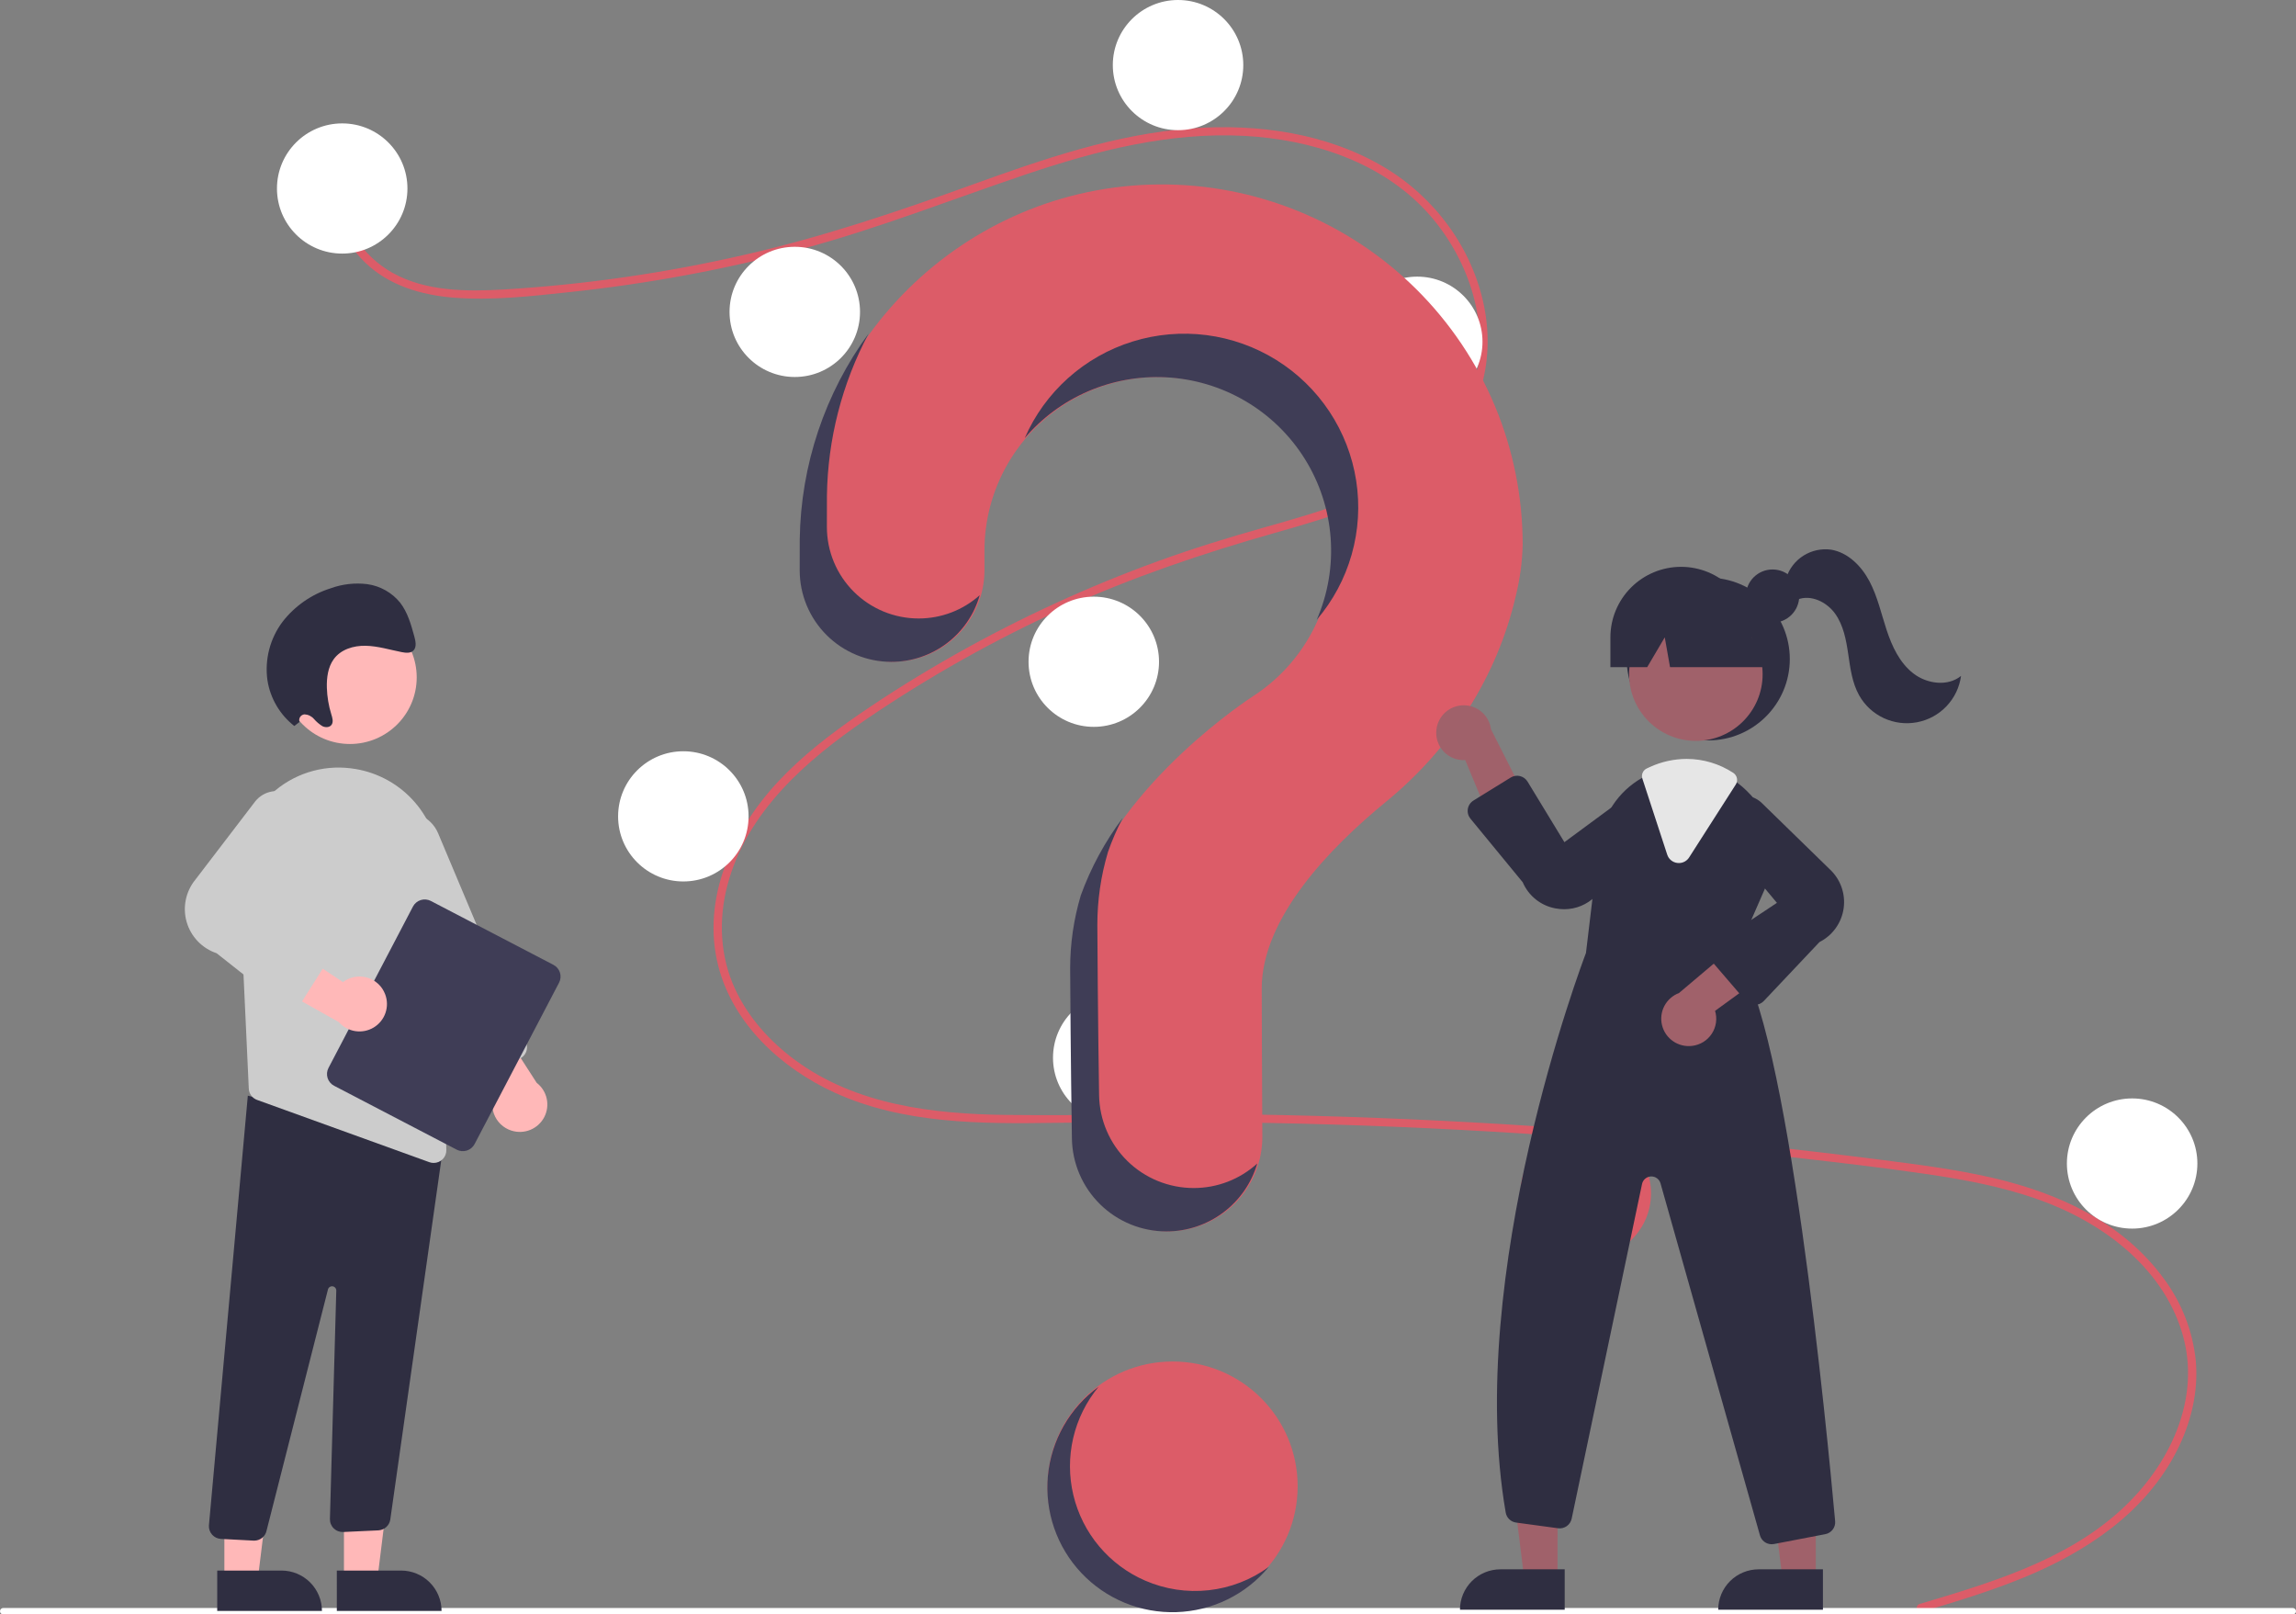 <svg width="468" height="329" viewBox="0 0 468 329" fill="none" xmlns="http://www.w3.org/2000/svg">
<rect x="0" y="0" width="468" height="329" fill="#808080" stroke="none"/>
<g clip-path="url(#clip0)">
<path d="M239.017 328.303C253.093 328.303 264.504 316.92 264.504 302.879C264.504 288.837 253.093 277.454 239.017 277.454C224.941 277.454 213.53 288.837 213.53 302.879C213.53 316.92 224.941 328.303 239.017 328.303Z" fill="#DC5C68"/>
<path d="M391.276 326.874C405.535 322.603 420.693 318.148 432.001 307.994C442.106 298.919 448.928 285.063 444.742 271.454C440.564 257.873 428.051 248.817 415.132 244.313C407.804 241.759 400.139 240.342 392.476 239.228C384.145 238.018 375.778 237.027 367.415 236.072C333.552 232.209 299.562 229.849 265.444 228.992C248.609 228.569 231.778 228.579 214.94 228.823C199.904 229.041 184.067 229.035 170.118 222.66C159.27 217.702 149.425 208.683 146.402 196.83C142.913 183.149 149.348 169.216 158.58 159.307C163.446 154.084 169.134 149.688 175 145.645C181.365 141.26 187.952 137.186 194.681 133.382C207.935 125.895 221.791 119.522 236.106 114.331C243.168 111.77 250.335 109.56 257.564 107.521C263.668 105.8 269.791 104.076 275.69 101.73C287.095 97.196 297.942 89.516 300.841 76.925C303.59 64.991 298.956 52.036 290.832 43.171C281.434 32.915 267.263 28.419 253.677 27.691C238.425 26.874 223.524 30.682 209.188 35.515C193.898 40.669 178.937 46.596 163.324 50.771C147.841 54.907 132.059 57.834 116.12 59.524C108.318 60.353 100.28 61.289 92.431 60.654C85.853 60.122 79.308 58.193 74.46 53.536C70.304 49.542 67.827 44.055 68.679 38.263C68.833 37.211 70.435 37.659 70.282 38.704C69.245 45.754 74.049 52.25 79.969 55.578C86.81 59.423 95.136 59.429 102.753 58.989C119.269 57.994 135.673 55.628 151.795 51.917C167.637 48.307 182.913 43.147 198.172 37.636C212.664 32.401 227.48 27.291 242.962 26.157C256.396 25.174 270.527 27.126 282.231 34.129C292.516 40.284 300.079 50.548 302.489 62.327C304.844 73.836 301.583 85.421 292.849 93.453C283.806 101.769 271.406 105.325 259.851 108.599C245.195 112.752 230.853 117.607 216.971 123.91C202.9 130.282 189.405 137.85 176.635 146.531C164.31 154.934 152.146 165.506 148.247 180.495C146.432 187.478 146.767 194.883 149.805 201.478C152.507 207.342 156.956 212.275 162.139 216.08C174.506 225.158 190.093 227.021 205.031 227.207C221.809 227.415 238.587 226.85 255.371 227.125C289.574 227.685 323.708 229.762 357.771 233.355C366.306 234.257 374.831 235.253 383.345 236.344C391.003 237.325 398.687 238.301 406.216 240.044C419.603 243.144 432.63 249.104 440.951 260.426C444.644 265.334 446.932 271.15 447.57 277.254C448.153 283.623 446.589 290.004 443.703 295.67C437.313 308.211 425.345 316.188 412.635 321.428C405.827 324.235 398.766 326.362 391.718 328.473C390.691 328.781 390.253 327.181 391.276 326.874L391.276 326.874Z" fill="#DC5C68"/>
<path d="M69.752 51.677C77.096 51.677 83.049 45.739 83.049 38.413C83.049 31.087 77.096 25.148 69.752 25.148C62.408 25.148 56.455 31.087 56.455 38.413C56.455 45.739 62.408 51.677 69.752 51.677Z" fill="white"/>
<path d="M162.003 76.825C169.347 76.825 175.3 70.886 175.3 63.56C175.3 56.234 169.347 50.295 162.003 50.295C154.659 50.295 148.705 56.234 148.705 63.56C148.705 70.886 154.659 76.825 162.003 76.825Z" fill="white"/>
<path d="M240.125 26.529C247.469 26.529 253.423 20.591 253.423 13.265C253.423 5.939 247.469 0 240.125 0C232.781 0 226.828 5.939 226.828 13.265C226.828 20.591 232.781 26.529 240.125 26.529Z" fill="white"/>
<path d="M288.882 82.905C296.226 82.905 302.18 76.966 302.18 69.64C302.18 62.314 296.226 56.375 288.882 56.375C281.538 56.375 275.585 62.314 275.585 69.64C275.585 76.966 281.538 82.905 288.882 82.905Z" fill="white"/>
<path d="M222.949 148.123C230.293 148.123 236.247 142.184 236.247 134.858C236.247 127.532 230.293 121.594 222.949 121.594C215.605 121.594 209.652 127.532 209.652 134.858C209.652 142.184 215.605 148.123 222.949 148.123Z" fill="white"/>
<path d="M139.286 179.627C146.63 179.627 152.584 173.688 152.584 166.362C152.584 159.036 146.63 153.097 139.286 153.097C131.942 153.097 125.989 159.036 125.989 166.362C125.989 173.688 131.942 179.627 139.286 179.627Z" fill="white"/>
<path d="M227.936 228.817C235.28 228.817 241.233 222.878 241.233 215.552C241.233 208.226 235.28 202.288 227.936 202.288C220.592 202.288 214.638 208.226 214.638 215.552C214.638 222.878 220.592 228.817 227.936 228.817Z" fill="white"/>
<path d="M323.234 256.452C330.578 256.452 336.531 250.513 336.531 243.187C336.531 235.861 330.578 229.922 323.234 229.922C315.89 229.922 309.937 235.861 309.937 243.187C309.937 250.513 315.89 256.452 323.234 256.452Z" fill="#DC5C68"/>
<path d="M434.6 250.372C441.944 250.372 447.897 244.433 447.897 237.108C447.897 229.782 441.944 223.843 434.6 223.843C427.256 223.843 421.302 229.782 421.302 237.108C421.302 244.433 427.256 250.372 434.6 250.372Z" fill="white"/>
<path d="M236.287 37.585C196.455 37.866 163.84 70.156 163.275 109.887C163.269 110.254 163.267 112.834 163.267 116.207C163.267 121.153 165.237 125.897 168.743 129.395C172.249 132.893 177.005 134.858 181.963 134.858C184.421 134.858 186.855 134.374 189.126 133.435C191.396 132.496 193.459 131.12 195.196 129.385C196.933 127.65 198.311 125.591 199.25 123.325C200.189 121.059 200.671 118.63 200.669 116.178C200.667 113.884 200.666 112.295 200.666 112.198C200.665 106.057 202.266 100.022 205.312 94.686C208.358 89.35 212.744 84.897 218.039 81.765C223.333 78.633 229.354 76.93 235.508 76.823C241.663 76.716 247.74 78.209 253.14 81.155C258.541 84.102 263.08 88.4 266.31 93.627C269.541 98.853 271.352 104.829 271.565 110.966C271.778 117.103 270.386 123.189 267.525 128.627C264.665 134.064 260.435 138.665 255.252 141.977L255.258 141.985C255.258 141.985 228.648 159.074 220.535 182.517L220.542 182.519C219.115 187.321 218.393 192.304 218.396 197.313C218.396 199.372 218.517 217.388 218.752 232.01C218.834 237.056 220.901 241.867 224.507 245.405C228.113 248.944 232.969 250.926 238.028 250.925C240.569 250.925 243.086 250.424 245.433 249.45C247.779 248.476 249.91 247.048 251.701 245.25C253.493 243.452 254.911 241.318 255.872 238.971C256.834 236.624 257.321 234.11 257.306 231.575C257.224 218.183 257.18 202.59 257.18 201.459C257.18 187.064 271.101 172.721 282.536 163.368C295.703 152.598 305.179 137.92 308.985 121.363C309.827 117.955 310.291 114.464 310.37 110.954C310.37 101.274 308.45 91.69 304.72 82.754C300.99 73.818 295.525 65.706 288.639 58.886C281.753 52.066 273.582 46.673 264.597 43.017C255.612 39.362 245.99 37.516 236.287 37.585Z" fill="#DC5C68"/>
<path d="M467.34 329H0.66C0.485 328.999 0.318 328.93 0.194 328.807C0.071 328.683 0.002 328.516 0.002 328.342C0.002 328.168 0.071 328.001 0.194 327.877C0.318 327.754 0.485 327.684 0.66 327.684H467.34C467.515 327.684 467.683 327.753 467.807 327.877C467.931 328 468 328.167 468 328.342C468 328.516 467.931 328.684 467.807 328.807C467.683 328.931 467.515 329 467.34 329Z" fill="white"/>
<path d="M348.198 150.884C357.378 150.884 364.82 143.461 364.82 134.303C364.82 125.146 357.378 117.722 348.198 117.722C339.018 117.722 331.576 125.146 331.576 134.303C331.576 143.461 339.018 150.884 348.198 150.884Z" fill="#2F2E41"/>
<path d="M317.482 321.742H310.69L307.458 295.606H317.484L317.482 321.742Z" fill="#A0616A"/>
<path d="M305.838 319.805H318.938V328.033H297.59C297.59 326.953 297.803 325.883 298.218 324.885C298.632 323.886 299.24 322.979 300.006 322.215C300.772 321.451 301.681 320.845 302.682 320.432C303.682 320.018 304.755 319.805 305.838 319.805Z" fill="#2F2E41"/>
<path d="M370.118 321.742H363.326L360.094 295.606H370.12L370.118 321.742Z" fill="#A0616A"/>
<path d="M358.474 319.805H371.574V328.033H350.226C350.226 326.953 350.439 325.883 350.853 324.885C351.268 323.886 351.875 322.979 352.641 322.215C353.407 321.451 354.317 320.845 355.317 320.432C356.318 320.018 357.391 319.805 358.474 319.805Z" fill="#2F2E41"/>
<path d="M345.672 150.981C353.187 150.981 359.28 144.904 359.28 137.406C359.28 129.909 353.187 123.832 345.672 123.832C338.156 123.832 332.064 129.909 332.064 137.406C332.064 144.904 338.156 150.981 345.672 150.981Z" fill="#A0616A"/>
<path d="M353.783 194.774L359.872 180.818C361.351 177.545 361.774 173.894 361.085 170.369C360.395 166.845 358.626 163.621 356.021 161.142C355.486 160.615 354.918 160.122 354.32 159.667C351.316 157.322 347.613 156.044 343.799 156.035C341.234 156.045 338.701 156.607 336.374 157.682C336.175 157.771 335.981 157.865 335.781 157.959C335.399 158.141 335.022 158.34 334.657 158.545C332.271 159.911 330.241 161.817 328.73 164.11C327.219 166.402 326.27 169.017 325.958 171.743L323.271 194.205C322.595 195.968 298.482 259.639 306.915 308.248C307.005 308.768 307.258 309.244 307.639 309.609C308.02 309.974 308.508 310.208 309.031 310.277L317.581 311.438C318.205 311.523 318.838 311.369 319.353 311.007C319.868 310.645 320.227 310.102 320.356 309.486L334.701 241.278C334.79 240.854 335.02 240.473 335.352 240.194C335.684 239.915 336.101 239.756 336.535 239.742C336.969 239.727 337.395 239.858 337.745 240.113C338.096 240.369 338.351 240.734 338.468 241.151L358.736 312.88C358.88 313.401 359.192 313.861 359.624 314.188C360.055 314.516 360.582 314.693 361.124 314.693C361.286 314.692 361.447 314.677 361.606 314.649L372.05 312.642C372.657 312.529 373.2 312.194 373.572 311.702C373.944 311.21 374.119 310.597 374.061 309.984C372.527 292.911 364.371 207.392 353.783 194.774Z" fill="#2F2E41"/>
<path d="M292.787 148.703C292.692 149.51 292.776 150.328 293.033 151.099C293.29 151.871 293.713 152.576 294.272 153.166C294.832 153.757 295.515 154.218 296.272 154.516C297.03 154.815 297.843 154.944 298.656 154.895L306.263 173.13L312.017 164.622L303.911 148.61C303.738 147.253 303.072 146.007 302.04 145.107C301.007 144.207 299.679 143.716 298.308 143.728C296.936 143.739 295.617 144.252 294.599 145.169C293.582 146.086 292.937 147.344 292.787 148.703L292.787 148.703Z" fill="#A0616A"/>
<path d="M344.917 213.135C345.726 213.038 346.504 212.766 347.196 212.338C347.888 211.909 348.477 211.334 348.922 210.654C349.367 209.973 349.657 209.204 349.772 208.399C349.887 207.595 349.823 206.775 349.586 205.998L365.59 194.37L355.955 190.771L342.234 202.364C340.952 202.849 339.892 203.785 339.255 204.997C338.618 206.208 338.449 207.611 338.78 208.938C339.111 210.266 339.918 211.427 341.049 212.2C342.18 212.973 343.557 213.306 344.917 213.135Z" fill="#A0616A"/>
<path d="M318.828 185.287C318.214 185.287 317.602 185.226 317 185.107C315.544 184.831 314.179 184.202 313.025 183.275C311.87 182.348 310.962 181.152 310.38 179.793L299.723 166.83C299.498 166.556 299.334 166.237 299.242 165.895C299.151 165.552 299.133 165.194 299.192 164.845C299.25 164.495 299.383 164.162 299.58 163.867C299.778 163.573 300.037 163.324 300.339 163.138L307.921 158.456C308.201 158.283 308.512 158.167 308.837 158.115C309.162 158.063 309.495 158.075 309.815 158.152C310.135 158.228 310.437 158.368 310.703 158.561C310.969 158.755 311.194 158.999 311.365 159.28L318.876 171.624L333.26 161.019C334.405 160.42 335.728 160.252 336.987 160.546C338.247 160.84 339.358 161.575 340.118 162.619C340.878 163.662 341.237 164.944 341.128 166.229C341.02 167.515 340.451 168.718 339.526 169.62L325.169 182.684C323.482 184.352 321.203 185.288 318.828 185.287Z" fill="#2F2E41"/>
<path d="M357.695 204.782C357.675 204.782 357.656 204.782 357.636 204.782C357.287 204.773 356.943 204.691 356.627 204.542C356.311 204.392 356.03 204.178 355.802 203.914L349.061 196.069C348.831 195.802 348.661 195.489 348.562 195.152C348.462 194.814 348.436 194.459 348.484 194.111C348.532 193.762 348.654 193.428 348.841 193.129C349.029 192.831 349.277 192.576 349.571 192.381L362.193 183.987L350.758 170.273C350.093 169.167 349.849 167.859 350.071 166.588C350.293 165.317 350.965 164.168 351.966 163.351C352.967 162.534 354.229 162.104 355.522 162.138C356.814 162.173 358.051 162.67 359.007 163.54L372.905 177.088C373.998 178.085 374.833 179.331 375.338 180.721C375.842 182.11 376.001 183.601 375.801 185.066C375.601 186.53 375.047 187.924 374.188 189.128C373.329 190.332 372.19 191.31 370.868 191.978L359.509 204.001C359.276 204.248 358.995 204.444 358.683 204.578C358.371 204.713 358.035 204.782 357.695 204.782Z" fill="#2F2E41"/>
<path d="M342.212 175.876C342.103 175.876 341.995 175.87 341.888 175.856C341.419 175.799 340.975 175.609 340.611 175.308C340.247 175.008 339.976 174.609 339.832 174.16L334.767 158.668C334.64 158.276 334.66 157.852 334.822 157.474C334.984 157.095 335.278 156.788 335.65 156.609L335.814 156.532C335.963 156.461 336.111 156.391 336.262 156.324C338.624 155.232 341.195 154.662 343.799 154.654C347.179 154.66 350.483 155.65 353.307 157.504C353.686 157.755 353.95 158.145 354.043 158.589C354.137 159.033 354.052 159.495 353.806 159.877L344.304 174.727C344.081 175.08 343.773 175.37 343.407 175.571C343.041 175.772 342.629 175.877 342.212 175.876Z" fill="#E6E6E6"/>
<path d="M361.302 126.901C364.306 126.901 366.742 124.472 366.742 121.475C366.742 118.479 364.306 116.05 361.302 116.05C358.299 116.05 355.863 118.479 355.863 121.475C355.863 124.472 358.299 126.901 361.302 126.901Z" fill="#2F2E41"/>
<path d="M342.657 115.512C338.837 115.512 335.172 117.026 332.471 119.721C329.769 122.416 328.252 126.071 328.252 129.882V135.962H335.748L339.333 129.882L340.408 135.962H363.157L357.063 129.882C357.063 126.071 355.545 122.416 352.843 119.721C350.142 117.026 346.478 115.512 342.657 115.512Z" fill="#2F2E41"/>
<path d="M364.098 117.759C364.699 115.883 365.945 114.278 367.615 113.227C369.285 112.177 371.273 111.747 373.229 112.013C376.695 112.591 379.436 115.371 381.069 118.475C382.702 121.579 383.456 125.053 384.554 128.384C385.651 131.714 387.208 135.062 389.98 137.218C392.751 139.374 397.003 139.959 399.725 137.741C399.414 140.052 398.383 142.207 396.777 143.902C395.171 145.596 393.071 146.744 390.775 147.182C388.48 147.621 386.104 147.329 383.983 146.347C381.863 145.365 380.106 143.743 378.961 141.71C377.525 139.161 377.154 136.174 376.728 133.281C376.302 130.388 375.749 127.395 374.034 125.023C372.319 122.652 369.11 121.103 366.386 122.183L364.098 117.759Z" fill="#2F2E41"/>
<path d="M187.242 126.036C182.284 126.036 177.528 124.071 174.022 120.573C170.516 117.075 168.546 112.331 168.546 107.385C168.546 104.012 168.548 101.432 168.553 101.065C168.711 89.51 171.628 78.159 177.063 67.954C168.134 80.148 163.224 94.809 163.013 109.909C163.008 110.275 163.005 112.855 163.005 116.228C163.006 121.175 164.976 125.918 168.482 129.416C171.988 132.914 176.743 134.879 181.702 134.88C185.776 134.878 189.739 133.55 192.988 131.097C196.237 128.644 198.594 125.2 199.702 121.288C196.278 124.351 191.841 126.042 187.242 126.036Z" fill="#3F3D56"/>
<path d="M237.554 76.885C243.287 77.159 248.867 78.815 253.816 81.714C258.765 84.612 262.935 88.665 265.968 93.525C269.001 98.386 270.806 103.907 271.228 109.617C271.651 115.326 270.678 121.052 268.393 126.304C271.698 122.432 274.127 117.895 275.515 113.002C276.902 108.108 277.216 102.974 276.434 97.949C275.653 92.924 273.794 88.126 270.985 83.882C268.176 79.639 264.483 76.049 260.157 73.359C255.831 70.668 250.975 68.939 245.918 68.29C240.862 67.642 235.725 68.088 230.858 69.6C225.99 71.111 221.507 73.651 217.713 77.048C213.919 80.444 210.903 84.617 208.873 89.281C212.383 85.162 216.794 81.902 221.767 79.753C226.74 77.604 232.141 76.623 237.554 76.885Z" fill="#3F3D56"/>
<path d="M243.306 242.103C238.248 242.104 233.392 240.122 229.786 236.583C226.18 233.045 224.113 228.234 224.031 223.188C223.796 208.566 223.675 190.55 223.675 188.491C223.671 183.482 224.394 178.499 225.821 173.697L225.814 173.695C226.657 171.284 227.674 168.938 228.858 166.675C225.223 171.508 222.329 176.855 220.274 182.538L220.28 182.54C218.854 187.342 218.131 192.326 218.134 197.334C218.134 199.393 218.256 217.409 218.49 232.032C218.572 237.077 220.639 241.888 224.245 245.426C227.851 248.965 232.707 250.947 237.766 250.946C241.937 250.945 245.995 249.596 249.331 247.1C252.668 244.604 255.103 241.096 256.272 237.102C252.728 240.326 248.103 242.11 243.306 242.103Z" fill="#3F3D56"/>
<path d="M70.111 321.994L76.903 321.993L80.135 295.857L70.109 295.858L70.111 321.994Z" fill="#FFB8B8"/>
<path d="M90.004 328.285L68.656 328.286L68.655 320.058L81.755 320.057C83.943 320.057 86.041 320.924 87.588 322.467C89.135 324.01 90.004 326.102 90.004 328.285L90.004 328.285Z" fill="#2F2E41"/>
<path d="M45.733 321.994L52.525 321.993L55.757 295.857L45.731 295.858L45.733 321.994Z" fill="#FFB8B8"/>
<path d="M65.625 328.285L44.277 328.286L44.277 320.058L57.377 320.057C59.564 320.057 61.662 320.924 63.209 322.467C64.756 324.01 65.625 326.102 65.625 328.285L65.625 328.285Z" fill="#2F2E41"/>
<path d="M51.668 313.955L45.033 313.607C44.691 313.589 44.356 313.504 44.047 313.356C43.739 313.208 43.462 313 43.235 312.745C43.007 312.489 42.832 312.191 42.721 311.868C42.609 311.545 42.563 311.203 42.585 310.862L50.516 223.278L87.034 233.108L90.552 232.151L79.55 309.686C79.456 310.269 79.166 310.803 78.727 311.2C78.288 311.596 77.726 311.831 77.135 311.866L69.983 312.199C69.625 312.218 69.267 312.164 68.932 312.039C68.596 311.914 68.291 311.72 68.034 311.471C67.777 311.222 67.575 310.923 67.44 310.592C67.305 310.261 67.241 309.905 67.251 309.548L68.546 263.013C68.552 262.798 68.478 262.588 68.336 262.425C68.195 262.262 67.998 262.158 67.784 262.133C67.569 262.108 67.353 262.164 67.178 262.29C67.003 262.416 66.882 262.603 66.838 262.814L54.34 311.9C54.222 312.483 53.906 313.006 53.444 313.382C52.982 313.757 52.404 313.961 51.809 313.959C51.762 313.959 51.715 313.958 51.668 313.955Z" fill="#2F2E41"/>
<path d="M71.331 151.616C78.846 151.616 84.939 145.538 84.939 138.041C84.939 130.544 78.846 124.466 71.331 124.466C63.815 124.466 57.722 130.544 57.722 138.041C57.722 145.538 63.815 151.616 71.331 151.616Z" fill="#FFB8B8"/>
<path d="M48.674 177.923L50.17 210.128L50.711 221.844C50.733 222.354 50.906 222.846 51.21 223.257C51.513 223.668 51.932 223.98 52.414 224.152L87.506 236.833C87.79 236.938 88.09 236.99 88.392 236.988C88.738 236.989 89.081 236.921 89.399 236.788C89.718 236.655 90.007 236.459 90.248 236.212C90.489 235.965 90.678 235.672 90.803 235.35C90.928 235.029 90.987 234.686 90.977 234.341L89.538 176.437C89.443 171.686 87.69 167.117 84.581 163.517C81.471 159.918 77.2 157.513 72.504 156.718C72.165 156.666 71.819 156.615 71.474 156.569C68.562 156.208 65.606 156.488 62.814 157.39C60.022 158.291 57.462 159.792 55.315 161.787C53.091 163.827 51.343 166.33 50.196 169.118C49.048 171.907 48.529 174.913 48.674 177.923L48.674 177.923Z" fill="#CCCCCC"/>
<path d="M104.27 230.407C103.44 230.15 102.681 229.703 102.055 229.101C101.429 228.5 100.953 227.761 100.664 226.944C100.375 226.126 100.281 225.253 100.391 224.393C100.5 223.533 100.81 222.71 101.295 221.991L89.395 206.206L99.664 205.572L109.39 220.659C110.431 221.462 111.156 222.605 111.437 223.888C111.717 225.17 111.537 226.511 110.926 227.674C110.315 228.837 109.313 229.748 108.096 230.248C106.879 230.747 105.524 230.804 104.27 230.407H104.27Z" fill="#FFB8B8"/>
<path d="M95.903 219.134C95.587 219.007 95.301 218.818 95.059 218.579C94.817 218.34 94.626 218.056 94.495 217.742L76.566 175.132C76.215 174.298 76.031 173.403 76.026 172.498C76.022 171.593 76.195 170.696 76.538 169.858C76.881 169.02 77.386 168.258 78.025 167.615C78.663 166.971 79.422 166.46 80.259 166.11C81.096 165.76 81.993 165.577 82.901 165.573C83.808 165.569 84.707 165.743 85.547 166.086C86.386 166.429 87.15 166.933 87.794 167.571C88.439 168.208 88.951 168.966 89.301 169.801L107.229 212.411C107.494 213.043 107.497 213.754 107.238 214.388C106.978 215.022 106.477 215.527 105.844 215.793L97.885 219.125C97.571 219.257 97.235 219.326 96.895 219.328C96.554 219.329 96.217 219.264 95.903 219.134L95.903 219.134Z" fill="#CCCCCC"/>
<path d="M66.956 217.631L84.175 184.741C84.507 184.108 85.077 183.633 85.76 183.419C86.443 183.205 87.183 183.271 87.818 183.6L112.813 196.622C113.447 196.953 113.923 197.522 114.138 198.203C114.352 198.884 114.287 199.623 113.956 200.256L96.736 233.146C96.404 233.779 95.834 234.254 95.151 234.468C94.468 234.682 93.728 234.617 93.093 234.287L68.099 221.265C67.465 220.934 66.988 220.365 66.774 219.684C66.559 219.003 66.625 218.265 66.956 217.631Z" fill="#3F3D56"/>
<path d="M78.504 202.605C78.198 201.793 77.706 201.064 77.067 200.477C76.428 199.889 75.661 199.458 74.826 199.218C73.99 198.979 73.111 198.937 72.257 199.097C71.402 199.257 70.598 199.614 69.906 200.139L53.407 189.221L53.379 199.485L69.051 208.279C69.916 209.269 71.103 209.923 72.403 210.127C73.704 210.33 75.034 210.071 76.162 209.394C77.29 208.717 78.142 207.666 78.57 206.424C78.999 205.183 78.975 203.83 78.504 202.605Z" fill="#FFB8B8"/>
<path d="M57.643 204.913L44.159 194.258C42.701 193.769 41.383 192.935 40.318 191.826C39.254 190.718 38.475 189.368 38.049 187.893C37.623 186.418 37.562 184.862 37.871 183.359C38.18 181.855 38.851 180.449 39.825 179.26L52.068 163.254C52.919 162.217 54.115 161.52 55.439 161.291C56.762 161.061 58.124 161.314 59.276 162.004C60.428 162.694 61.292 163.774 61.712 165.048C62.131 166.321 62.076 167.702 61.559 168.939L51.872 184.746L66.108 191.481C66.439 191.638 66.733 191.863 66.97 192.141C67.207 192.42 67.383 192.745 67.485 193.096C67.587 193.447 67.613 193.816 67.562 194.178C67.51 194.539 67.383 194.886 67.187 195.195L61.44 204.267C61.246 204.574 60.99 204.836 60.687 205.037C60.385 205.238 60.044 205.373 59.686 205.434C59.672 205.437 59.657 205.439 59.643 205.441C59.291 205.494 58.932 205.474 58.588 205.384C58.244 205.293 57.923 205.132 57.643 204.913Z" fill="#CCCCCC"/>
<path d="M61.048 147.131C60.989 146.961 60.971 146.779 60.994 146.601C61.017 146.422 61.08 146.251 61.179 146.101C61.279 145.95 61.411 145.825 61.566 145.733C61.722 145.642 61.897 145.587 62.076 145.573C62.445 145.593 62.806 145.687 63.137 145.85C63.468 146.013 63.762 146.241 64.002 146.521C64.495 147.087 65.068 147.579 65.704 147.978C66.362 148.309 67.255 148.262 67.63 147.631C67.983 147.039 67.741 146.245 67.528 145.557C66.985 143.805 66.681 141.989 66.625 140.157C66.564 138.112 66.853 135.977 67.988 134.382C69.453 132.324 72.072 131.542 74.551 131.599C77.03 131.655 79.468 132.419 81.924 132.901C82.771 133.068 83.768 133.153 84.335 132.498C84.938 131.801 84.716 130.673 84.46 129.732C83.794 127.291 83.088 124.766 81.543 122.794C79.871 120.745 77.483 119.404 74.86 119.041C72.342 118.73 69.785 119.02 67.401 119.886C63.517 121.108 60.098 123.483 57.604 126.695C55.032 130.11 53.921 134.403 54.513 138.633C55.092 142.318 57.049 145.647 59.991 147.949L61.048 147.131Z" fill="#2F2E41"/>
<path d="M233.402 322.101C229.781 320.528 226.577 318.138 224.041 315.118C221.506 312.098 219.708 308.531 218.791 304.699C217.874 300.868 217.862 296.876 218.756 293.039C219.65 289.202 221.426 285.625 223.944 282.59C221.025 284.716 218.593 287.437 216.809 290.572C215.025 293.707 213.929 297.185 213.596 300.775C213.262 304.365 213.698 307.984 214.873 311.393C216.049 314.802 217.938 317.923 220.416 320.548C222.893 323.173 225.902 325.242 229.242 326.619C232.582 327.995 236.178 328.647 239.79 328.531C243.402 328.416 246.948 327.535 250.193 325.947C253.438 324.36 256.307 322.102 258.611 319.324C255.018 321.944 250.8 323.578 246.377 324.066C241.955 324.553 237.481 323.876 233.402 322.101Z" fill="#3F3D56"/>
</g>
<defs>
<clipPath id="clip0">
<rect width="468" height="329" fill="white"/>
</clipPath>
</defs>
</svg>

